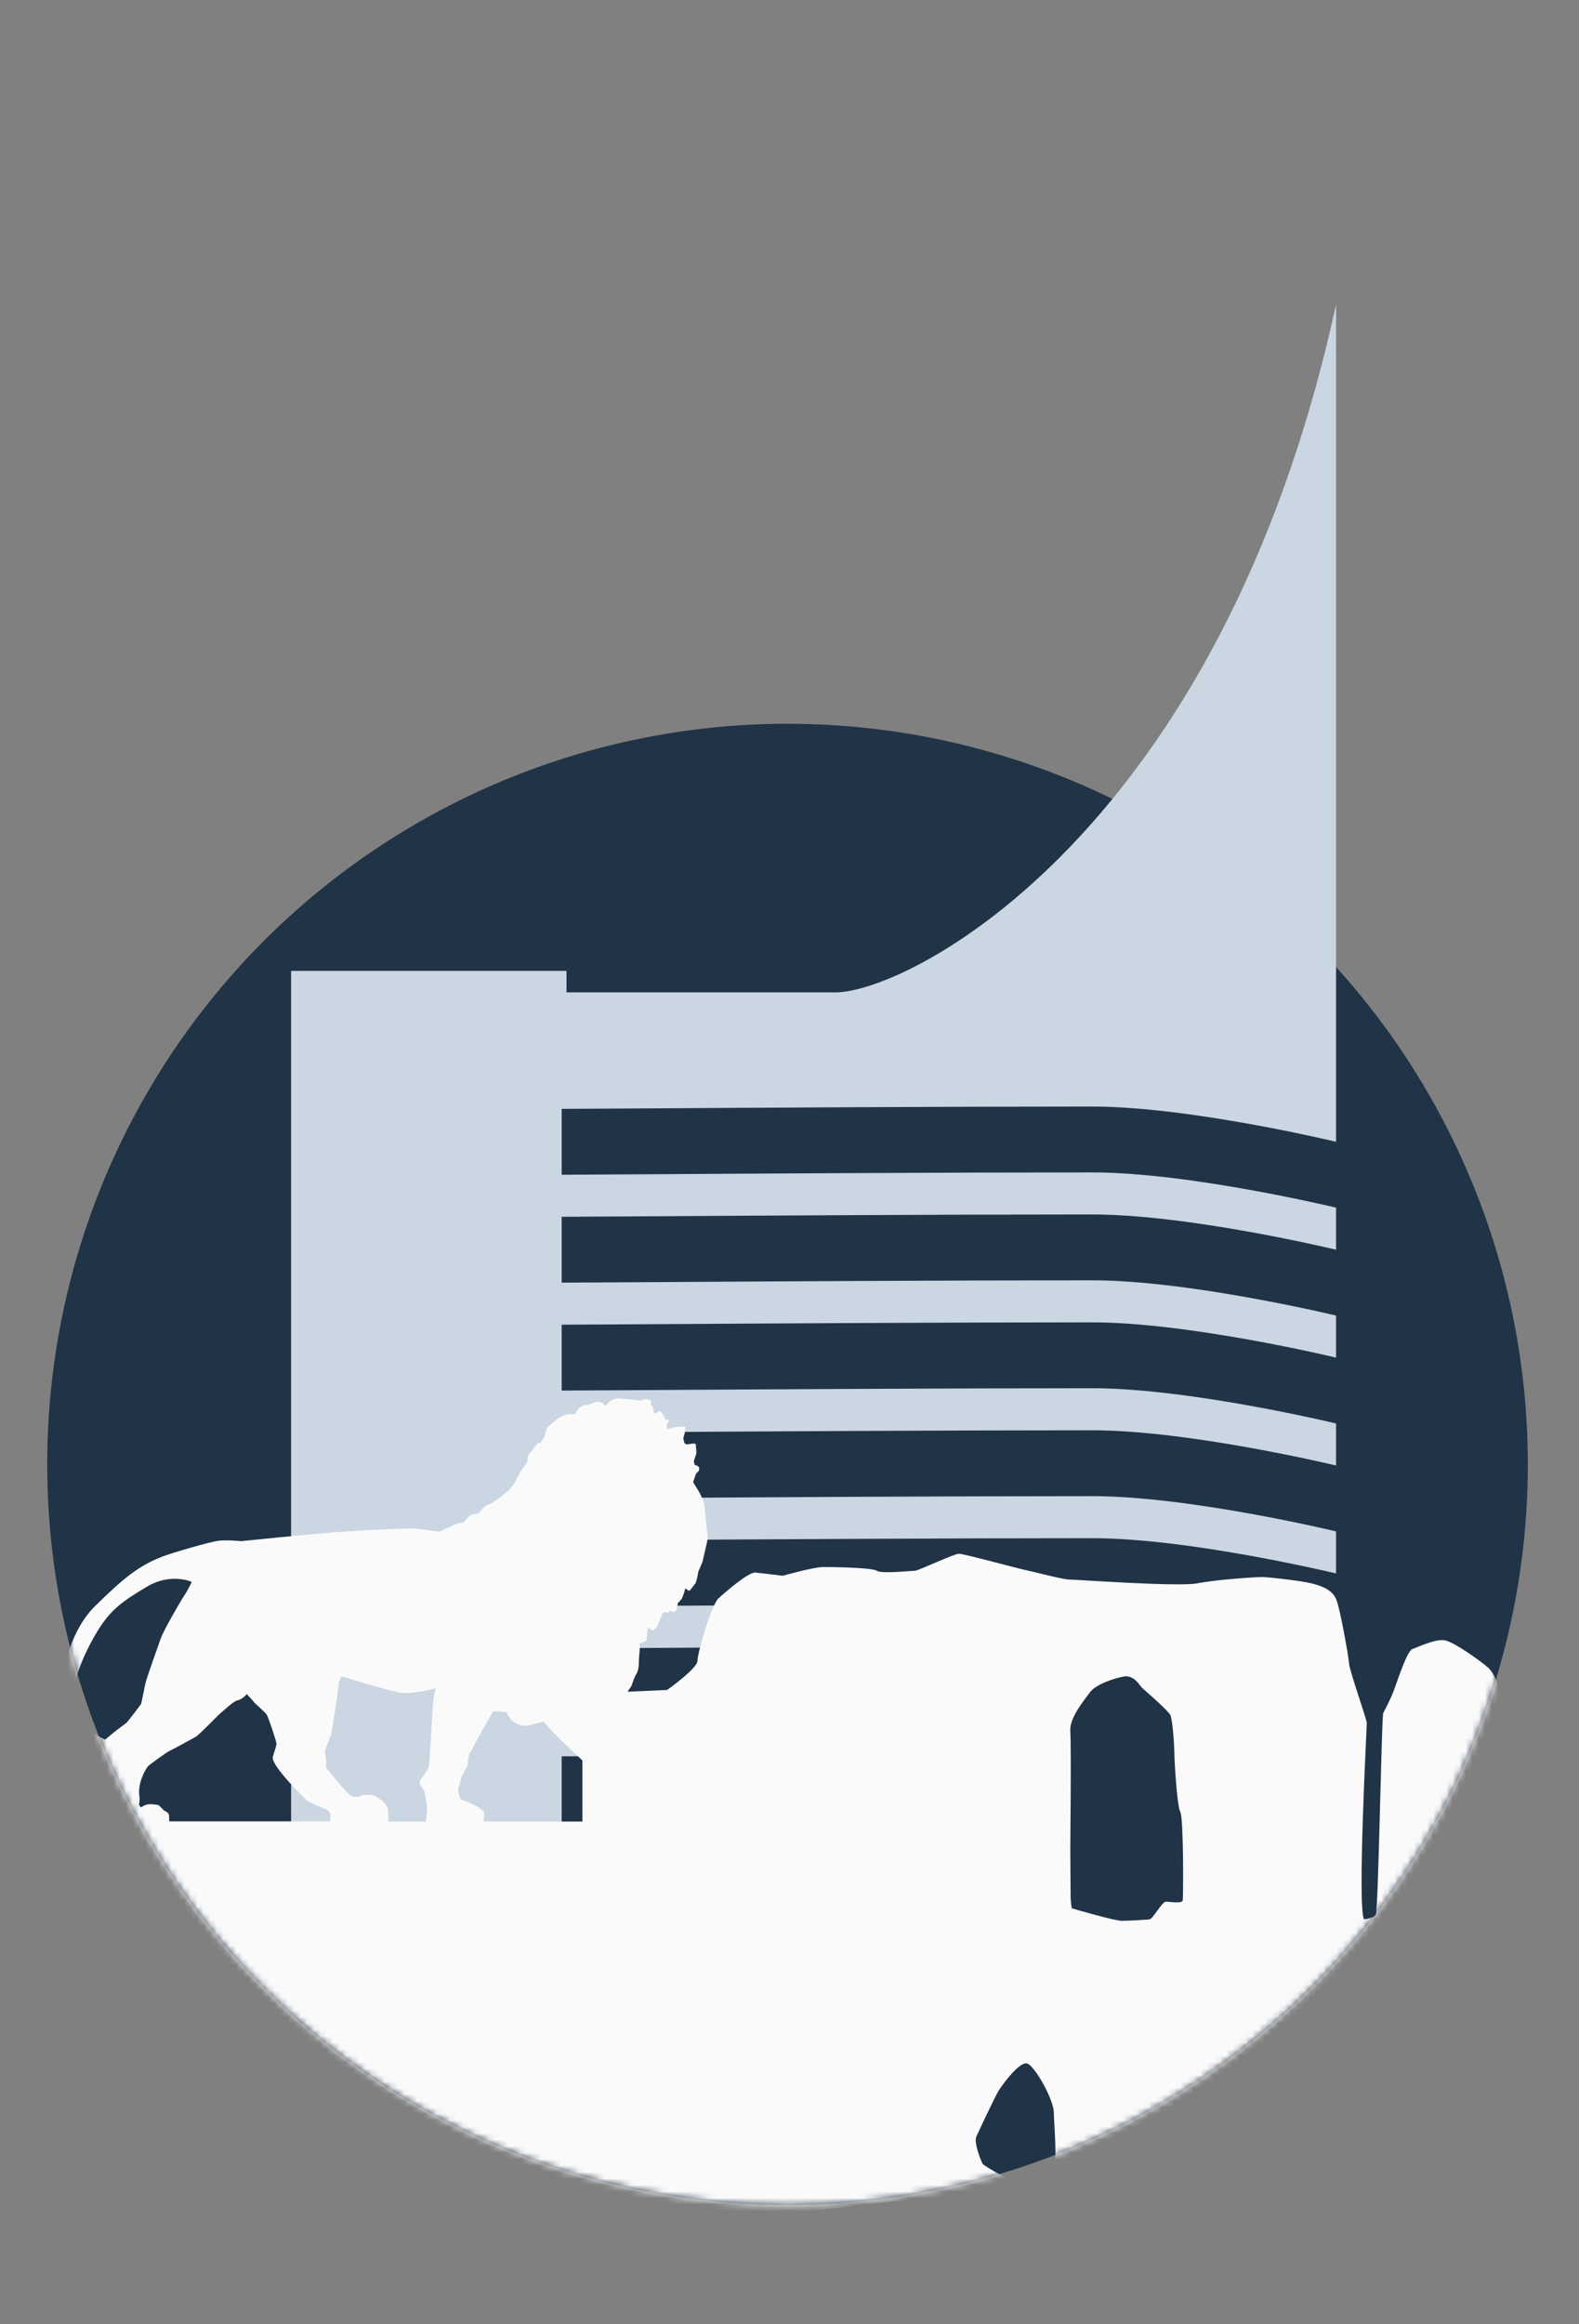 <svg width="244" height="359" viewBox="0 0 244 359" fill="none" xmlns="http://www.w3.org/2000/svg">
<rect x="0" y="0" width="244" height="359" fill="#808080" stroke="none"/>
<circle cx="121.694" cy="226.196" r="114.398" fill="#203347"/>
<mask id="mask0_2010_231499" style="mask-type:alpha" maskUnits="userSpaceOnUse" x="7" y="25" width="230" height="316">
<path fill-rule="evenodd" clip-rule="evenodd" d="M213.114 25.821H32.619V154.409C16.78 174.038 7.296 199.009 7.296 226.196C7.296 289.376 58.514 340.593 121.694 340.593C184.874 340.593 236.092 289.376 236.092 226.196C236.092 200.379 227.54 176.559 213.114 157.416V25.821Z" fill="#C4C4C4"/>
</mask>
<g mask="url(#mask0_2010_231499)">
<path fill-rule="evenodd" clip-rule="evenodd" d="M87.542 153.285V149.968H44.983V344.821H115V297.967C109.166 298.001 103.871 298.035 99.463 298.062C92.853 298.104 88.239 298.132 86.796 298.132V287.96C88.239 287.96 92.853 287.931 99.463 287.89C103.871 287.862 109.166 287.829 115 287.795V281.299C109.166 281.333 103.871 281.366 99.463 281.394C92.853 281.435 88.239 281.464 86.796 281.464V271.292C88.239 271.292 92.853 271.263 99.463 271.221C103.871 271.194 109.166 271.16 115 271.127V264.631C109.166 264.664 103.871 264.698 99.463 264.725C92.853 264.767 88.239 264.796 86.796 264.796V254.623C88.239 254.623 92.853 254.594 99.463 254.553C116.154 254.448 145.571 254.264 168.791 254.264C172.266 254.264 176.144 254.554 180.053 255H201V258.498C204.353 259.202 206.458 259.709 206.458 259.709V253.213C206.458 253.213 183.852 247.768 168.791 247.768C145.571 247.768 116.154 247.952 99.463 248.057C92.853 248.098 88.239 248.127 86.796 248.127V237.955C88.239 237.955 92.853 237.926 99.463 237.884C116.154 237.78 145.571 237.595 168.791 237.595C183.852 237.595 206.458 243.041 206.458 243.041V236.545C206.458 236.545 183.852 231.099 168.791 231.099C145.571 231.099 116.154 231.284 99.463 231.388C92.853 231.43 88.239 231.459 86.796 231.459V221.286C88.239 221.286 92.853 221.257 99.463 221.216C116.154 221.111 145.571 220.927 168.791 220.927C183.852 220.927 206.458 226.372 206.458 226.372V219.876C206.458 219.876 183.852 214.431 168.791 214.431C145.571 214.431 116.154 214.615 99.463 214.72C92.853 214.761 88.239 214.79 86.796 214.79V204.618C88.239 204.618 92.853 204.589 99.463 204.547C116.154 204.443 145.571 204.258 168.791 204.258C183.852 204.258 206.458 209.704 206.458 209.704V203.208C206.458 203.208 183.852 197.762 168.791 197.762C145.571 197.762 116.154 197.947 99.463 198.051C92.853 198.093 88.239 198.122 86.796 198.122V187.949C88.239 187.949 92.853 187.92 99.463 187.879C116.154 187.774 145.571 187.59 168.791 187.59C183.852 187.59 206.458 193.035 206.458 193.035V186.539C206.458 186.539 183.852 181.094 168.791 181.094C145.571 181.094 116.154 181.278 99.463 181.383C92.853 181.424 88.239 181.453 86.796 181.453V171.281C88.239 171.281 92.853 171.252 99.463 171.21C116.154 171.106 145.571 170.921 168.791 170.921C183.852 170.921 206.458 176.367 206.458 176.367V47.027C188.633 128.794 140.436 153.285 129.078 153.285H87.542ZM201 268.67V275.166C204.353 275.871 206.458 276.378 206.458 276.378V269.882C206.458 269.882 204.353 269.375 201 268.67ZM201 285.339V291.835C204.353 292.539 206.458 293.046 206.458 293.046V286.55C206.458 286.55 204.353 286.043 201 285.339ZM201 302.007V344.821H206.458V303.219C206.458 303.219 204.353 302.712 201 302.007Z" fill="#CAD6E1"/>
<path d="M115.829 288.826V287.271H109.174V281.391H99.49C101.133 281.391 103.794 281.334 104.134 281.334C104.616 281.334 107.334 282.357 107.334 282.357C107.334 282.357 107.73 280.712 107.334 280.175C107.249 280.034 106.852 279.864 106.683 279.779C106.513 279.694 106.343 279.327 106.145 279.214C106.031 279.157 105.635 278.846 105.267 278.592C104.899 278.309 104.474 278.139 104.021 278.111C103.115 278.026 101.642 277.885 101.557 277.8C101.444 277.687 100.566 275.68 100.255 275.312C98.273 272.966 94.365 264.089 94.365 264.089C94.365 264.089 95.016 263.523 95.356 263.382C95.696 263.269 96.744 261.657 96.885 261.46C96.999 261.262 97.367 260.725 97.537 260.47C97.706 260.216 97.905 259.254 98.301 258.632C98.726 258.011 98.726 256.993 98.726 256.427C98.726 255.862 98.981 254.25 98.811 254.024C98.641 253.77 99.745 253.629 99.887 253.402C100 253.204 100 252.215 100 252.215L100.198 251.367C100.198 251.367 100.623 251.706 100.68 251.819C100.765 251.932 101.303 251.706 101.501 251.282C101.699 250.858 102.322 249.444 102.407 249.19C102.492 248.936 103.341 249.077 103.341 249.077C103.341 249.077 103.596 248.596 103.766 248.879C103.936 249.162 104.389 248.879 104.502 248.709C104.616 248.54 104.757 247.607 104.757 247.607C104.757 247.607 105.295 247.07 105.38 246.9C105.465 246.73 105.861 245.684 105.861 245.43C105.861 245.176 106.314 245.769 106.513 245.713C106.711 245.656 107.221 244.808 107.419 244.638C107.617 244.469 107.872 243.055 107.9 242.829C107.928 242.631 108.523 241.472 108.608 241.02C108.693 240.567 109.316 238.108 109.344 237.712C109.373 237.316 109.174 235.761 109.146 235.366C109.089 234.913 108.948 233.132 108.863 232.595C108.806 232.114 108.41 231.125 108.042 230.475C107.674 229.824 107.107 228.948 107.107 228.948L107.447 227.93C107.447 227.93 107.475 227.648 107.787 227.393C108.098 227.139 108.042 227.054 108.042 226.743C108.042 226.432 107.334 226.262 107.334 226.262C107.334 226.262 107.249 225.867 107.221 225.725C107.192 225.612 107.617 224.651 107.617 224.368C107.617 224.085 107.532 223.661 107.532 223.209C107.532 222.757 106.626 223.096 106.145 223.096C105.663 223.096 105.663 222.446 105.607 222.191C105.578 221.937 105.89 221.343 105.89 220.891C105.89 220.439 105.89 220.382 105.776 220.354C105.692 220.354 105.012 220.354 104.559 220.41C104.106 220.467 103.483 220.665 103.256 220.721C103.03 220.778 103.001 220.212 103.001 220.212L103.398 219.308H102.86C102.86 219.308 102.747 219.025 102.662 218.855C102.577 218.686 102.18 218.12 102.067 217.979C101.954 217.838 101.274 218.375 101.274 218.375L101.019 218.149C101.019 218.149 100.906 217.611 100.906 217.385C100.906 217.159 100.566 217.018 100.566 217.018C100.566 217.018 100.623 216.565 100.595 216.396C100.595 216.198 100.17 216.226 100.17 216.226C100.17 216.226 99.83 216.113 99.717 216.113C99.604 216.113 99.207 216.368 98.867 216.311C98.301 216.254 96.007 216 95.441 216C94.875 216 94.224 216.452 94.224 216.452C94.224 216.452 93.431 217.385 93.402 217.074C93.374 216.735 92.666 216.537 92.241 216.537C91.817 216.537 91.42 216.82 91.137 216.933C90.854 217.046 90.684 216.961 90.514 217.018C90.344 217.046 89.891 217.187 89.58 217.414C89.24 217.668 88.872 218.431 88.872 218.431H87.853C87.484 218.431 87.003 218.714 86.578 218.884C86.153 219.053 85.134 220.071 84.823 220.241C84.483 220.41 84.285 221.456 84.115 221.88C83.945 222.276 83.577 222.785 83.577 222.785C83.577 222.785 83.209 222.87 83.095 222.955C82.982 223.039 81.821 224.538 81.623 224.792C81.425 225.047 81.538 225.584 81.538 225.584C81.538 225.584 81.51 225.923 81.198 226.206C80.915 226.489 79.811 228.326 79.754 228.609C79.726 228.892 78.678 230.135 78.678 230.135L77.376 231.21C77.376 231.21 75.988 232.284 75.45 232.397C74.912 232.51 74.176 233.556 74.006 233.669C73.836 233.782 73.185 233.867 72.788 234.009C72.392 234.122 71.769 235.196 71.486 235.168C71.203 235.139 70.58 235.366 70.013 235.62C69.447 235.874 67.918 236.581 67.918 236.581C67.918 236.581 66.106 236.355 64.69 236.157C63.274 235.959 56.054 236.383 52.174 236.638C48.295 236.92 37.252 238.051 37.252 238.051C37.252 238.051 34.958 237.825 33.712 237.995C32.467 238.164 26.803 239.776 25.048 240.454C21.395 241.868 19.073 243.79 14.741 248.031C10.239 252.413 9.078 260.47 9.219 263.495C9.332 266.633 14.769 270.252 14.995 270.365C14.854 270.761 14.826 270.902 14.656 271.156C14.514 271.411 13.806 272.683 13.58 273.192C13.382 273.729 13.608 275.114 13.891 275.425C15.052 276.726 16.355 274.662 16.355 274.662C16.355 274.662 16.61 275.369 16.61 275.567C16.61 275.765 16.695 276.641 16.695 277.037C16.695 277.433 17.855 279.525 17.969 281.447H15.024V287.327H8.143V288.882H5L6.189 290.437H6.529V345H117.471V290.437H117.811L119 288.882H115.857L115.829 288.826ZM51.183 267.764C51.523 266.096 52.231 261.431 52.344 260.018C52.344 259.763 52.769 258.915 52.769 258.915C52.769 258.915 57.583 260.47 61.519 261.403C63.388 261.855 67.323 260.781 67.323 260.781C67.323 260.781 67.012 261.968 66.955 262.59C66.757 264.739 66.446 272.033 66.247 272.824C66.021 273.757 64.973 274.662 64.832 275.341C64.775 275.68 65.54 276.556 65.54 276.556C65.54 276.556 66.078 278.959 65.993 279.638C65.908 280.288 65.709 282.244 65.709 282.244H66.078L74.686 282.3C74.686 282.3 74.827 280.09 74.827 279.949C74.827 279.807 74.119 279.27 73.779 279.072C73.44 278.874 72.024 278.168 71.656 278.139C70.806 278.083 70.806 276.245 70.806 276.245C70.806 276.245 71.259 274.888 71.288 274.606C71.316 274.323 72.024 273.22 72.194 272.853C72.364 272.485 72.307 271.383 72.534 270.93C72.732 270.478 73.27 269.743 73.44 269.291C73.609 268.838 76.186 264.371 76.186 264.371C76.186 264.371 77.262 264.23 78.367 264.541C78.848 266.379 80.972 266.661 81.595 266.548C81.906 266.492 83.973 265.926 83.973 265.926C83.973 265.926 85.644 267.792 86.607 268.725C87.711 269.799 93.317 275.001 93.912 275.652C94.167 275.934 94.847 277.206 94.931 277.546C95.016 277.885 95.838 278.846 96.007 279.101C96.177 279.355 97.31 279.355 97.31 279.355C97.31 279.355 98.075 280.542 98.075 280.797C98.075 281.051 98.216 281.334 98.244 281.362H60.018C60.018 281.362 60.018 279.694 59.933 279.327C59.848 278.959 59.282 278.252 58.942 278.055C58.602 277.857 57.894 277.291 57.526 277.263C57.158 277.235 55.855 277.206 55.685 277.404C55.516 277.602 54.836 277.546 54.496 277.517C53.93 277.517 50.391 273.022 50.391 273.022C50.391 273.022 50.447 272.174 50.391 271.863C50.334 271.411 50.192 270.676 50.192 270.506C50.192 270.337 51.155 268.047 51.24 267.736L51.183 267.764ZM16.241 268.697C16.241 268.697 11.994 267.057 11.371 262.59C11.003 259.989 13.013 255.325 15.024 252.017C17.034 248.681 18.931 247.324 22.698 245.091C26.463 242.857 29.635 244.356 29.635 244.356C29.635 244.356 28.984 245.713 28.389 246.589C27.794 247.465 25.218 251.989 24.878 252.978C24.538 253.968 22.641 259.198 22.471 260.018C22.301 260.838 21.82 263.184 21.82 263.184C21.82 263.184 19.753 265.926 19.583 266.068C19.413 266.237 17.997 267.255 17.516 267.651C17.034 268.047 16.27 268.697 16.27 268.697H16.241ZM26.095 280.373C26.067 279.92 25.472 279.751 25.359 279.666C25.246 279.581 24.595 278.846 24.453 278.818C24.311 278.79 23.434 278.62 22.867 278.705C22.301 278.79 21.763 279.185 21.763 279.185L21.48 278.79C21.48 278.79 21.622 277.913 21.565 277.631C21.14 275.341 22.669 273.051 22.839 272.853C23.009 272.655 25.614 270.732 26.152 270.478C26.69 270.224 29.55 268.669 30.201 268.301C30.852 267.934 33.656 264.937 34.137 264.569C34.618 264.202 36.091 262.732 36.77 262.619C37.422 262.506 38.13 261.686 38.13 261.686C38.13 261.686 39.064 262.619 39.206 262.873C39.347 263.128 40.961 264.4 41.244 264.909C41.528 265.446 42.688 268.867 42.717 269.291C42.745 269.715 42.236 270.987 42.151 271.383C41.867 272.74 47.078 277.772 47.389 278.083C47.729 278.422 50.136 279.355 50.334 279.44C50.532 279.525 51.07 279.92 51.07 280.288C51.07 280.655 50.985 281.334 50.985 281.334H23.773C25.104 281.334 26.152 282.357 26.152 282.357C26.152 282.357 26.152 280.797 26.124 280.345L26.095 280.373Z" fill="#FAFAFA"/>
<path d="M233.76 340.149C233.649 339.458 232.295 338.186 232.295 338.186C232.295 338.186 231.991 266.178 231.991 263.551C231.991 260.925 231.024 258.576 229.946 257.581C228.868 256.613 224.778 253.683 223.314 253.379C221.849 253.075 219.03 254.457 218.229 254.733C217.455 255.038 216.073 259.212 215.41 261.064C215.106 261.921 214.415 263.33 213.752 264.602C213.475 265.127 213.006 295.727 212.563 295.921C211.79 296.253 211.347 296.446 210.767 296.446C209.745 294.262 211.209 266.73 211.209 266.15C211.209 265.569 208.584 258.244 208.473 256.973C208.363 255.701 207.119 248.68 206.511 247.104C205.903 245.529 204.162 244.948 202.615 244.561C201.039 244.174 195.982 243.594 195.015 243.594C194.048 243.594 187.995 243.981 185.066 244.561C182.137 245.142 166.246 243.981 165.251 243.981C164.257 243.981 160.277 242.902 158.121 242.433C155.966 241.935 148.947 240 148.173 240C147.399 240 141.927 242.626 141.347 242.626C140.766 242.626 136.179 243.124 135.488 242.626C134.797 242.128 128.662 242.046 127.197 242.046C125.733 242.046 120.952 243.4 120.952 243.4C120.952 243.4 117.829 243.013 116.751 242.902C115.673 242.792 112.081 245.916 111.003 246.911C109.925 247.878 107.77 255.397 107.77 256.558C107.77 257.719 103.099 261.036 103.099 261.036C103.099 261.036 96.66 261.34 96.273 261.34C95.886 261.34 91.603 261.534 90.608 261.534C90.442 261.534 90.221 261.616 90 261.699V338.96C92.985 338.96 95.638 339.016 96.163 339.016C97.434 339.016 108.654 343.107 111.003 343.107C113.352 343.107 142.507 339.32 145.133 339.32C147.758 339.32 165.804 340.674 167.186 340.481C168.54 340.287 195.872 343.024 197.143 343.107C198.414 343.217 231.494 344.765 231.494 344.765L233.926 343.494C233.926 343.494 233.815 340.757 233.732 340.066L233.76 340.149ZM162.792 334.676C162.101 335.588 160.222 337.081 157.265 337.025C156.353 337.025 152.511 334.842 151.876 334.261C151.71 334.095 150.522 331.193 150.826 330.142C150.936 329.838 153.727 323.895 154.308 322.955C154.888 322.016 157.624 318.256 158.785 318.754C159.973 319.251 162.82 324.282 162.847 326.328C162.875 328.373 163.428 333.791 162.764 334.703L162.792 334.676ZM182.772 293.516C182.717 294.097 180.727 293.737 180.147 293.737C179.567 293.737 178.157 296.418 177.632 296.474C177.107 296.529 174.509 296.695 173.349 296.695C172.188 296.695 165.611 294.76 165.611 294.76C165.611 294.76 165.445 293.571 165.445 293.101C165.445 292.631 165.39 287.02 165.39 285.97C165.39 284.919 165.555 269.578 165.39 267.449C165.224 265.348 167.545 262.612 168.457 261.368C169.369 260.124 172.354 259.184 173.653 258.963C175.311 258.686 176.112 260.4 176.554 260.787C177.024 261.174 180.423 264.16 180.838 264.878C181.225 265.625 181.473 269.882 181.473 270.849C181.473 271.817 181.86 278.893 182.385 279.861C182.911 280.828 182.855 292.908 182.772 293.461V293.516Z" fill="#FAFAFA"/>
</g>
</svg>
